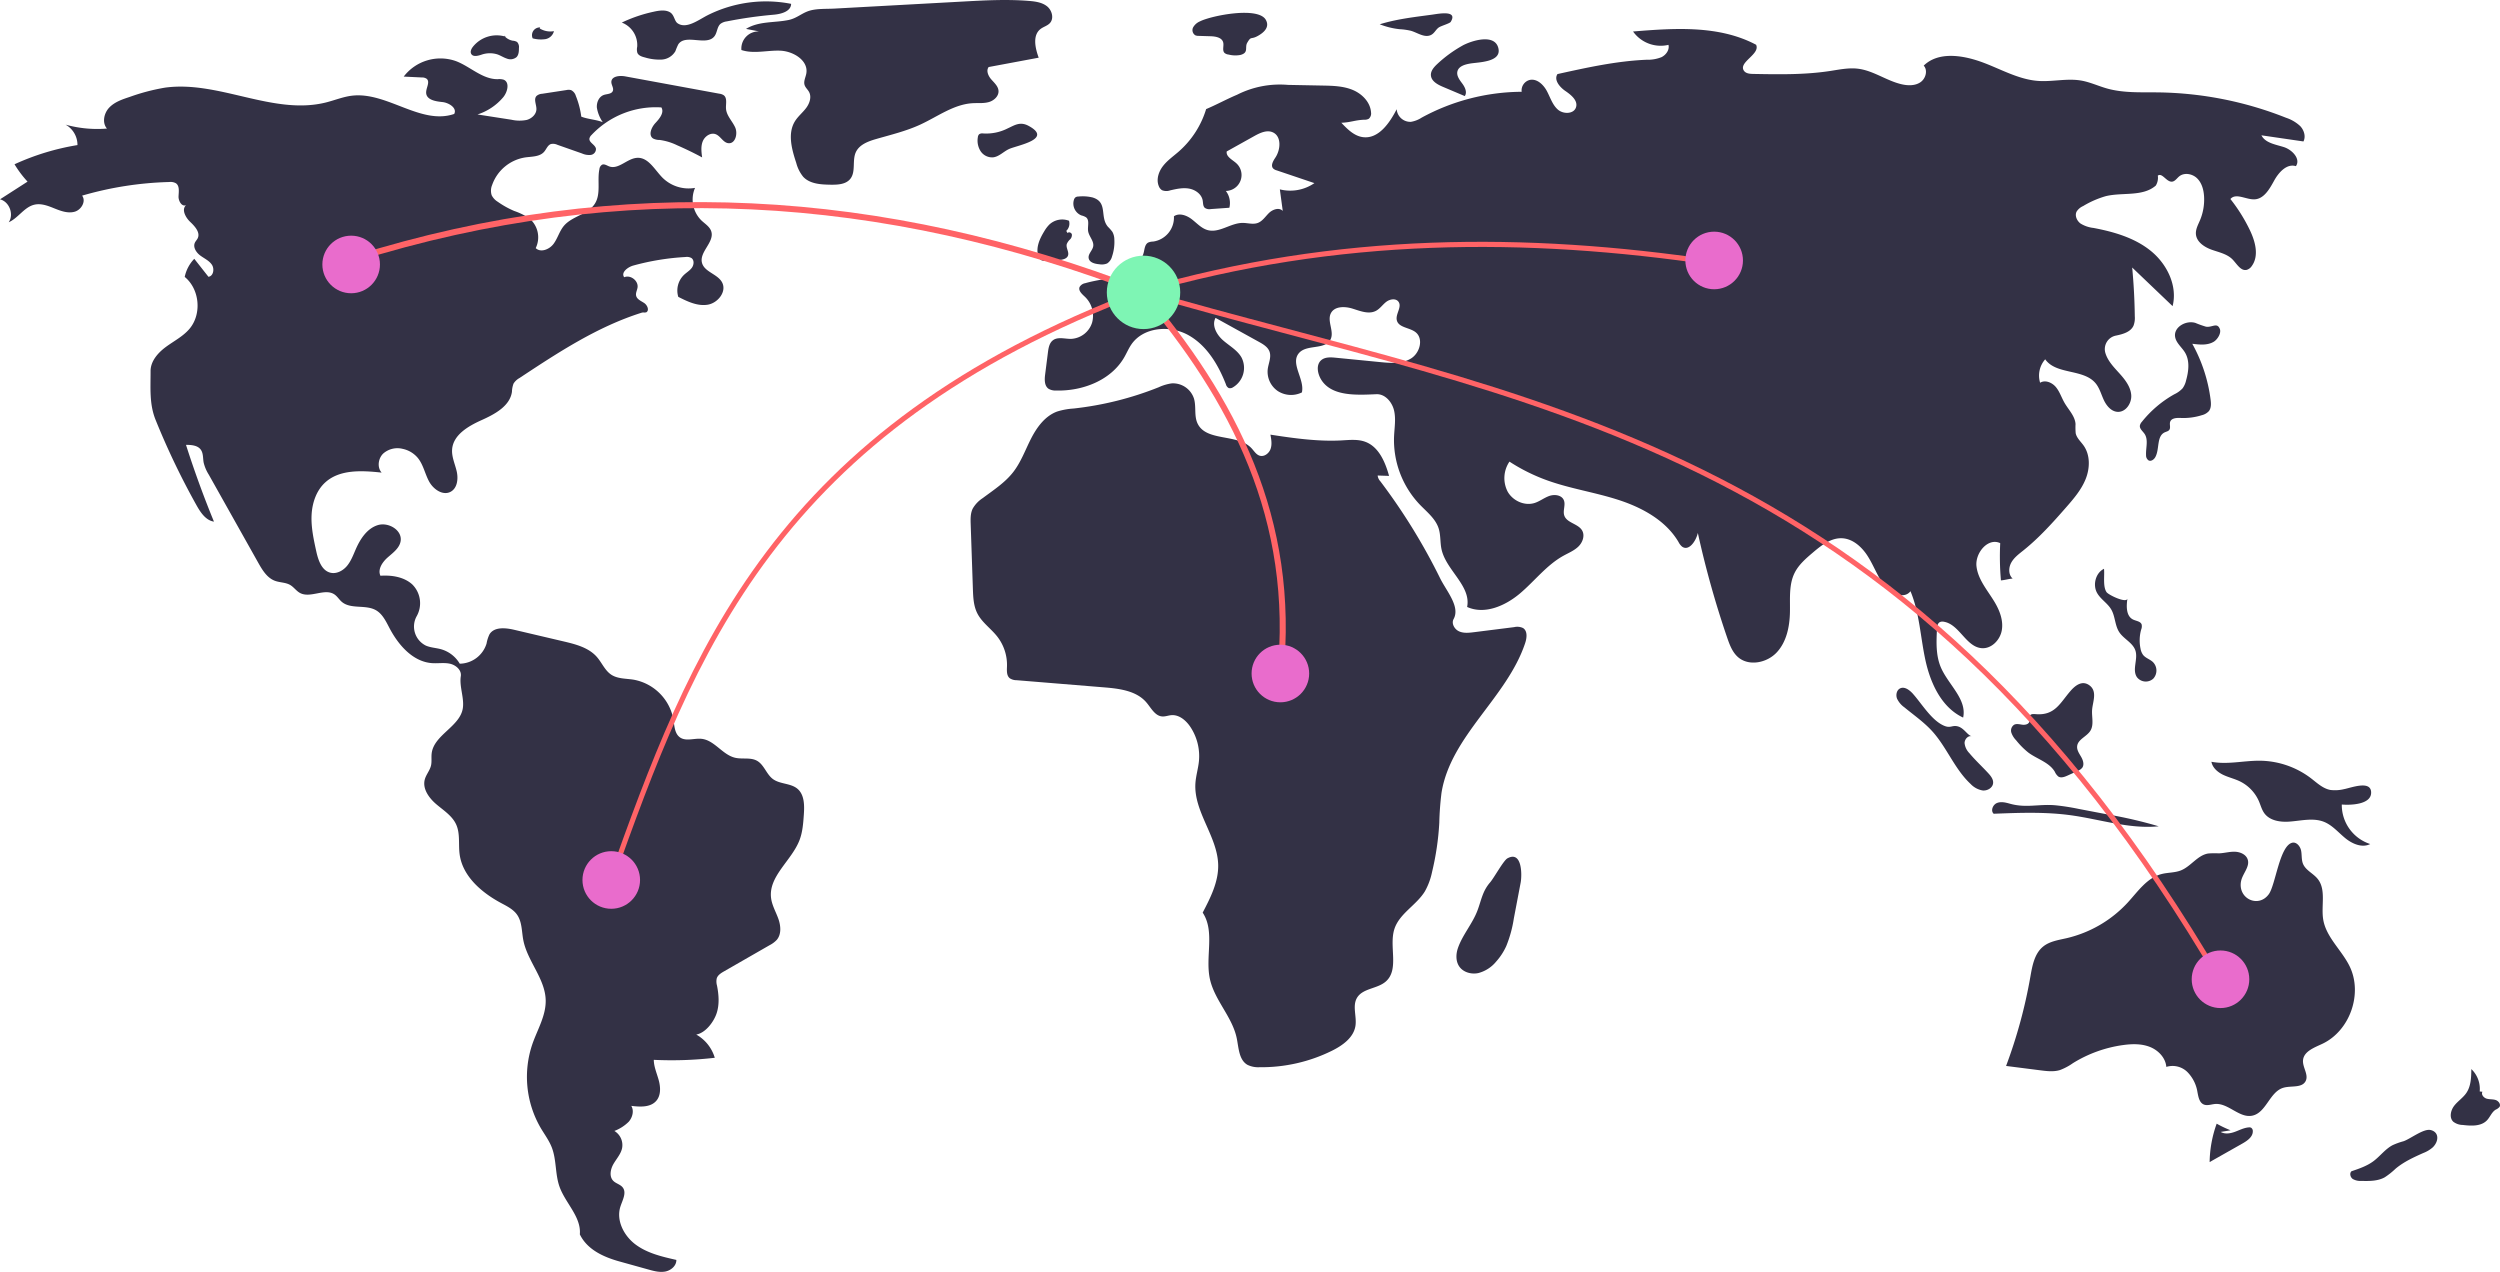 <?xml version="1.0" encoding="UTF-8"?>
<!-- Created with Inkscape (http://www.inkscape.org/) -->
<svg width="274.97mm" height="139.9mm" version="1.1" viewBox="0 0 274.97 139.9" xmlns="http://www.w3.org/2000/svg">
 <g transform="translate(79.808 -79.582)">
  <g fill="#333145" stroke-width=".265">
   <path d="m-15.875 92.416a9.098 9.098 0 0 0-0.595-2.277 1.03 1.03 0 0 0-0.524-0.645 1.079 1.079 0 0 0-0.52-0.006l-2.669 0.408a1.023 1.023 0 0 0-0.609 0.237c-0.348 0.366-0.005 0.954-0.016 1.459-0.012 0.567-0.516 1.028-1.062 1.18a4.016 4.016 0 0 1-1.688-0.021l-3.732-0.58a6.153 6.153 0 0 0 2.823-1.884c0.491-0.582 0.752-1.668 0.043-1.944a1.742 1.742 0 0 0-0.648-0.052c-1.691 0.013-3.021-1.399-4.604-1.993a5.091 5.091 0 0 0-5.729 1.708l1.988 0.096a0.882 0.882 0 0 1 0.53 0.141c0.436 0.358-0.106 1.046-0.045 1.606 0.08 0.728 1.047 0.884 1.776 0.957 0.729 0.074 1.654 0.666 1.303 1.309-3.664 1.262-7.392-2.467-11.239-2.008-0.974 0.116-1.893 0.499-2.844 0.739-5.808 1.469-11.812-2.451-17.745-1.621a22.533 22.533 0 0 0-3.874 1.022c-0.807 0.265-1.65 0.552-2.236 1.167s-0.81 1.667-0.254 2.309a12.998 12.998 0 0 1-4.555-0.433 2.552 2.552 0 0 1 1.312 2.249 27.026 27.026 0 0 0-6.923 2.111 11.661 11.661 0 0 0 1.433 1.909l-3.028 1.946c1.023 0.258 1.552 1.653 0.957 2.524 1.061-0.472 1.718-1.693 2.853-1.94 0.743-0.162 1.499 0.142 2.204 0.427s1.48 0.563 2.21 0.348 1.268-1.161 0.804-1.764a37.761 37.761 0 0 1 9.592-1.499 1.203 1.203 0 0 1 0.726 0.138c0.423 0.293 0.312 0.927 0.289 1.441-0.023 0.514 0.378 1.19 0.838 0.958-0.541 0.469-0.078 1.351 0.44 1.844 0.519 0.493 1.144 1.173 0.826 1.815-0.083 0.167-0.223 0.301-0.303 0.47-0.235 0.499 0.138 1.08 0.579 1.411s0.981 0.562 1.287 1.021c0.306 0.458 0.167 1.261-0.38 1.325l-1.556-1.976a4.052 4.052 0 0 0-1.051 1.992c1.65 1.349 1.899 4.095 0.517 5.718-0.706 0.83-1.71 1.334-2.587 1.981-0.876 0.647-1.687 1.568-1.685 2.658 0.004 1.882-0.15 3.631 0.555 5.375a82.806 82.806 0 0 0 4.495 9.379c0.445 0.795 1.02 1.667 1.92 1.804q-1.708-4.158-3.075-8.445c0.594 2e-3 1.28 0.05 1.627 0.53 0.288 0.398 0.226 0.94 0.316 1.423a4.408 4.408 0 0 0 0.562 1.321l5.437 9.685c0.451 0.803 0.968 1.665 1.829 1.99 0.551 0.208 1.188 0.169 1.695 0.468 0.397 0.235 0.665 0.651 1.07 0.872 1.145 0.625 2.738-0.573 3.808 0.173 0.306 0.213 0.501 0.552 0.783 0.796 0.989 0.856 2.61 0.283 3.751 0.922 0.735 0.412 1.117 1.235 1.509 1.981 0.983 1.869 2.573 3.699 4.678 3.848 0.661 0.047 1.337-0.079 1.984 0.068 0.647 0.147 1.283 0.711 1.179 1.366-0.178 1.123 0.377 2.352 0.228 3.479-0.271 2.053-3.183 2.955-3.434 5.011-0.055 0.45 0.031 0.915-0.076 1.355-0.131 0.54-0.537 0.98-0.681 1.516-0.273 1.017 0.456 2.029 1.256 2.714 0.801 0.684 1.755 1.274 2.193 2.232 0.463 1.012 0.235 2.193 0.386 3.296 0.328 2.408 2.408 4.193 4.548 5.344 0.652 0.351 1.352 0.69 1.774 1.298 0.551 0.794 0.496 1.841 0.68 2.789 0.451 2.323 2.406 4.238 2.462 6.604 0.039 1.682-0.895 3.207-1.454 4.794a11.18 11.18 0 0 0 0.913 9.273c0.418 0.705 0.917 1.37 1.213 2.135 0.527 1.365 0.356 2.916 0.842 4.296 0.643 1.824 2.409 3.331 2.24 5.258 0.802 1.665 2.573 2.484 4.353 2.979l3.191 0.888c0.611 0.17 1.25 0.342 1.872 0.218s1.216-0.64 1.2-1.274c-1.565-0.353-3.18-0.728-4.47-1.682-1.29-0.954-2.174-2.652-1.684-4.18 0.227-0.708 0.71-1.526 0.251-2.112-0.263-0.335-0.743-0.423-1.04-0.729-0.462-0.477-0.304-1.278 0.029-1.853 0.332-0.575 0.813-1.089 0.947-1.74a1.815 1.815 0 0 0-0.851-1.889 4.512 4.512 0 0 0 1.58-1.014c0.415-0.474 0.607-1.206 0.281-1.745 0.97 0.123 2.116 0.183 2.753-0.559 0.509-0.593 0.474-1.479 0.273-2.234-0.201-0.755-0.541-1.488-0.551-2.269a41.346 41.346 0 0 0 6.708-0.227 4.35 4.35 0 0 0-2.039-2.554c1.008-0.171 1.927-1.378 2.245-2.349 0.319-0.972 0.237-2.03 0.04-3.034a1.628 1.628 0 0 1-0.03-0.795c0.114-0.362 0.469-0.583 0.798-0.771l5.004-2.874a2.915 2.915 0 0 0 0.8-0.591c0.524-0.616 0.447-1.546 0.178-2.308s-0.699-1.48-0.802-2.283c-0.309-2.399 2.259-4.12 3.126-6.379 0.34-0.886 0.409-1.85 0.475-2.797 0.071-1.017 0.076-2.199-0.705-2.854-0.749-0.628-1.918-0.488-2.702-1.073-0.718-0.536-0.966-1.577-1.751-2.009-0.713-0.393-1.606-0.143-2.398-0.328-1.395-0.325-2.273-1.934-3.698-2.083-0.804-0.084-1.714 0.309-2.373-0.159-0.581-0.413-0.604-1.242-0.714-1.946a5.434 5.434 0 0 0-4.385-4.399c-0.829-0.133-1.731-0.083-2.437-0.538-0.714-0.461-1.042-1.325-1.603-1.964-0.904-1.03-2.328-1.395-3.662-1.709l-5.425-1.275c-0.963-0.226-2.205-0.346-2.721 0.497a3.9 3.9 0 0 0-0.322 1.012 3.135 3.135 0 0 1-2.949 2.219 3.487 3.487 0 0 0-2.056-1.591c-0.55-0.153-1.139-0.17-1.664-0.396a2.337 2.337 0 0 1-1.014-3.242 2.909 2.909 0 0 0-0.497-3.499c-0.923-0.828-2.257-1.028-3.494-0.946-0.324-0.707 0.218-1.505 0.802-2.018s1.293-1.019 1.42-1.786c0.2-1.207-1.34-2.124-2.509-1.764-1.169 0.36-1.915 1.496-2.409 2.615-0.283 0.642-0.524 1.319-0.97 1.86s-1.165 0.929-1.845 0.756c-0.963-0.246-1.335-1.39-1.548-2.361-0.286-1.302-0.573-2.623-0.514-3.954 0.06-1.332 0.509-2.699 1.491-3.601 1.6-1.469 4.056-1.325 6.215-1.091-0.51-0.575-0.384-1.544 0.162-2.085a2.371 2.371 0 0 1 2.149-0.528 2.961 2.961 0 0 1 1.665 0.995c0.614 0.748 0.788 1.759 1.252 2.608 0.464 0.849 1.507 1.574 2.361 1.118 0.737-0.394 0.855-1.416 0.671-2.232-0.184-0.816-0.573-1.609-0.507-2.442 0.127-1.59 1.775-2.547 3.23-3.202s3.12-1.536 3.35-3.114a2.839 2.839 0 0 1 0.173-0.905 1.775 1.775 0 0 1 0.651-0.612c4.245-2.805 8.56-5.645 13.412-7.178 0.252-0.08 0.282 9e-3 0.539-0.054 0.36-0.208 0.121-0.784-0.224-1.016-0.345-0.232-0.807-0.41-0.894-0.816-0.064-0.299 0.112-0.592 0.157-0.894 0.112-0.743-0.776-1.428-1.466-1.131-0.39-0.516 0.381-1.116 1.005-1.288a27.292 27.292 0 0 1 5.734-0.937 1.033 1.033 0 0 1 0.652 0.111c0.326 0.226 0.284 0.743 0.053 1.065-0.231 0.322-0.59 0.524-0.877 0.797a2.395 2.395 0 0 0-0.621 2.409c1.012 0.515 2.113 1.045 3.234 0.864 1.121-0.181 2.116-1.441 1.589-2.447-0.491-0.937-1.965-1.148-2.218-2.175-0.297-1.202 1.405-2.271 1.022-3.449-0.168-0.516-0.682-0.819-1.076-1.192a3.233 3.233 0 0 1-0.708-3.586 4.08 4.08 0 0 1-3.578-1.12c-0.856-0.864-1.538-2.226-2.754-2.187-1.115 0.035-2.076 1.337-3.119 0.94-0.257-0.098-0.527-0.296-0.776-0.18a0.641 0.641 0 0 0-0.289 0.48c-0.265 1.267 0.191 2.71-0.5 3.805-0.751 1.191-2.489 1.357-3.4 2.431-0.494 0.583-0.686 1.369-1.141 1.984-0.455 0.615-1.419 1.006-1.965 0.47a2.708 2.708 0 0 0-0.736-3.293 7.226 7.226 0 0 0-1.625-0.79 9.637 9.637 0 0 1-1.815-1.012 1.788 1.788 0 0 1-0.666-0.713 1.625 1.625 0 0 1 0.046-1.128 4.611 4.611 0 0 1 3.669-3.041c0.726-0.099 1.571-0.064 2.052-0.617 0.254-0.293 0.388-0.735 0.757-0.854a1.116 1.116 0 0 1 0.699 0.086l2.711 0.954a1.903 1.903 0 0 0 0.966 0.16 0.655 0.655 0 0 0 0.566-0.688c-0.087-0.45-0.779-0.666-0.716-1.12a0.748 0.748 0 0 1 0.227-0.381 9.691 9.691 0 0 1 7.686-3.035c0.342 0.562-0.199 1.227-0.649 1.707-0.45 0.48-0.812 1.337-0.268 1.706a1.493 1.493 0 0 0 0.722 0.163 6.302 6.302 0 0 1 1.921 0.583q1.405 0.611 2.756 1.338c-0.08-0.594-0.155-1.22 0.07-1.775 0.225-0.555 0.865-0.991 1.424-0.775 0.539 0.208 0.815 0.922 1.389 0.987 0.765 0.087 1.067-1.044 0.748-1.744-0.32-0.701-0.953-1.288-1.005-2.056-0.036-0.518 0.162-1.161-0.252-1.475a1.127 1.127 0 0 0-0.489-0.171l-10.341-1.903c-0.614-0.113-1.501-0.026-1.528 0.597-0.015 0.348 0.296 0.693 0.158 1.013-0.147 0.342-0.63 0.31-0.982 0.431-0.546 0.188-0.82 0.836-0.767 1.41a3.925 3.925 0 0 0 0.648 1.589c-0.673-0.281-1.691-0.333-2.364-0.614z"/>
   <path d="m-24.126 83.638a3.349 3.349 0 0 0-3.678 1.102c-0.17 0.224-0.313 0.533-0.171 0.776 0.204 0.348 0.725 0.211 1.109 0.086a2.791 2.791 0 0 1 1.752-0.042c0.36 0.124 0.683 0.343 1.045 0.462a1.052 1.052 0 0 0 1.073-0.157c0.248-0.253 0.264-0.647 0.265-1.002a0.806 0.806 0 0 0-0.205-0.663 1.053 1.053 0 0 0-0.475-0.141 1.636 1.636 0 0 1-0.958-0.56"/>
   <path d="m-20.397 82.6a0.852 0.852 0 0 0-0.823 1.2 3.453 3.453 0 0 0 1.377 0.09 1.177 1.177 0 0 0 0.962-0.882 2.215 2.215 0 0 1-1.568-0.3"/>
   <path d="m-7.887 80.866a15.836 15.836 0 0 0-3.53 1.199 2.652 2.652 0 0 1 1.694 2.664 1.387 1.387 0 0 0 0.016 0.659c0.13 0.314 0.505 0.432 0.836 0.513a5.509 5.509 0 0 0 1.833 0.234 1.867 1.867 0 0 0 1.517-0.927 6.607 6.607 0 0 1 0.315-0.746c0.792-1.206 3.144 0.252 3.994-0.913 0.299-0.411 0.272-1.028 0.662-1.354a1.488 1.488 0 0 1 0.681-0.26 47.818 47.818 0 0 1 5.172-0.737c0.823-0.072 1.895-0.367 1.902-1.193a14.327 14.327 0 0 0-9.139 1.229c-1.019 0.51-2.366 1.584-3.348 0.907-0.367-0.253-0.349-0.935-0.855-1.22-0.517-0.291-1.201-0.173-1.75-0.056z"/>
   <path d="m2.246 82.761 1.454 0.279a1.885 1.885 0 0 0-1.962 2.043c1.362 0.455 2.847 0.012 4.282 0.073 1.435 0.06 3.104 1.085 2.859 2.501-0.074 0.428-0.321 0.855-0.193 1.27 0.09 0.291 0.346 0.497 0.491 0.765 0.302 0.558 0.061 1.264-0.32 1.771-0.381 0.507-0.893 0.912-1.227 1.451-0.831 1.341-0.359 3.074 0.136 4.571a4.03 4.03 0 0 0 0.775 1.548c0.734 0.78 1.929 0.848 3 0.864 0.779 0.011 1.672-0.027 2.165-0.631 0.643-0.788 0.194-2.018 0.617-2.943 0.385-0.84 1.365-1.201 2.253-1.456 1.627-0.468 3.285-0.867 4.823-1.574 1.91-0.878 3.695-2.248 5.794-2.361 0.589-0.032 1.192 0.038 1.76-0.124 0.567-0.161 1.106-0.652 1.063-1.24-0.037-0.503-0.462-0.872-0.794-1.251-0.332-0.379-0.593-0.962-0.288-1.362l5.502-1.028c-0.39-1.063-0.694-2.463 0.202-3.155 0.323-0.25 0.756-0.349 1.032-0.651 0.469-0.514 0.233-1.4-0.308-1.838-0.542-0.437-1.274-0.539-1.968-0.597-2.413-0.2-4.839-0.068-7.257 0.065q-7.088 0.389-14.176 0.777c-0.951 0.052-2.05-0.028-2.922 0.297-0.739 0.275-1.264 0.779-2.108 0.956-1.559 0.327-3.276 0.106-4.687 0.981z"/>
   <path d="m28.304 94.258a0.585 0.585 0 0 0-0.423 0.096 0.535 0.535 0 0 0-0.138 0.326 2.156 2.156 0 0 0 0.313 1.543 1.511 1.511 0 0 0 1.383 0.663c0.655-0.084 1.138-0.642 1.74-0.915 0.928-0.42 4.869-1.074 2.143-2.547-0.94-0.508-1.547-0.06-2.287 0.275a5.204 5.204 0 0 1-2.731 0.559z"/>
   <path d="m52.182 81.929a1.557 1.557 0 0 0-0.757 0.659 0.665 0.665 0 0 0 0.249 0.882 0.993 0.993 0 0 0 0.371 0.059l1.294 0.039c0.55 0.016 1.237 0.134 1.385 0.663 0.11 0.393-0.136 0.899 0.16 1.18a0.835 0.835 0 0 0 0.44 0.172 3.001 3.001 0 0 0 1.304 0.042c0.942-0.253 0.447-0.827 0.744-1.339 0.454-0.783 0.375-0.309 1.175-0.758 0.591-0.331 1.354-0.933 0.861-1.778-0.857-1.469-5.962-0.453-7.227 0.178z"/>
   <path d="m77.73 81.191-0.752 0.1c-1.695 0.226-3.399 0.454-5.032 0.963a8.375 8.375 0 0 0 2.204 0.541 6.769 6.769 0 0 1 1.234 0.175c0.721 0.215 1.448 0.769 2.144 0.485 0.432-0.176 0.573-0.626 0.931-0.864 0.247-0.165 1.184-0.431 1.289-0.597 0.847-1.343-1.367-0.891-2.018-0.804z"/>
   <path d="m81.031 84.607a14.096 14.096 0 0 0-2.774 2.031c-0.353 0.332-0.714 0.745-0.682 1.228 0.043 0.643 0.727 1.016 1.321 1.267l2.403 1.017c0.291-0.411 0.025-0.978-0.277-1.382-0.301-0.404-0.659-0.871-0.526-1.357 0.152-0.554 0.828-0.743 1.395-0.839 0.924-0.156 3.415-0.143 3.116-1.632-0.353-1.754-3.048-0.853-3.975-0.335z"/>
   <path d="m80.547 183.86c-0.229 0.662-0.25 1.442 0.145 2.021 0.444 0.649 1.333 0.891 2.101 0.726a3.785 3.785 0 0 0 1.951-1.254 6.718 6.718 0 0 0 1.122-1.721 13.432 13.432 0 0 0 0.832-3.043l0.746-3.917c0.167-0.875 0.16-3.559-1.449-2.685-0.44 0.239-1.457 2.125-1.918 2.66-0.83 0.964-0.94 1.899-1.377 3.067-0.547 1.463-1.648 2.682-2.154 4.147z"/>
   <path d="m165.53 203.9a11.73 11.73 0 0 1-1.529-0.728 12.887 12.887 0 0 0-0.775 4.224l3.603-2.039c0.542-0.307 1.156-0.733 1.145-1.355a0.429 0.429 0 0 0-0.199-0.39 0.486 0.486 0 0 0-0.253-0.03c-0.534 0.044-1.021 0.307-1.525 0.49-0.504 0.183-1.093 0.279-1.556 8e-3"/>
   <path d="m184.53 205.11a7.798 7.798 0 0 0-1.155 0.415c-0.827 0.421-1.389 1.22-2.133 1.774-0.712 0.53-1.569 0.821-2.41 1.104-0.247 0.219-0.134 0.659 0.135 0.852a1.671 1.671 0 0 0 0.951 0.214c0.874 0.019 1.795 0.028 2.56-0.394a8.075 8.075 0 0 0 1.205-0.957c0.895-0.747 1.97-1.24 3.034-1.716a3.482 3.482 0 0 0 1.058-0.632c0.669-0.659 0.716-1.675-0.248-1.899-0.779-0.181-2.255 1.001-2.997 1.241z"/>
   <path d="m192.93 199.63a3.005 3.005 0 0 0-0.92-2.462c-0.01 0.907-0.037 1.873-0.547 2.623-0.363 0.534-0.933 0.895-1.331 1.404-0.398 0.509-0.575 1.316-0.108 1.762a1.75 1.75 0 0 0 1.037 0.357c0.93 0.109 2.006 0.17 2.658-0.501 0.356-0.367 0.529-0.91 0.963-1.179a1.172 1.172 0 0 0 0.423-0.302c0.179-0.285-0.106-0.66-0.426-0.763-0.321-0.103-0.674-0.054-0.996-0.152s-0.618-0.46-0.452-0.753"/>
   <path d="m178 166.38a4.179 4.179 0 0 1-1.491 0.088c-0.828-0.152-1.472-0.776-2.14-1.288a9.44 9.44 0 0 0-5.515-1.927c-1.816-0.034-3.648 0.458-5.432 0.114 0.117 0.648 0.671 1.134 1.263 1.423s1.245 0.434 1.839 0.717a4.391 4.391 0 0 1 2.127 2.213c0.191 0.447 0.312 0.933 0.602 1.324 0.593 0.798 1.716 0.973 2.708 0.908 1.293-0.085 2.643-0.457 3.846 0.025 0.92 0.369 1.579 1.174 2.347 1.8 0.768 0.626 1.851 1.091 2.733 0.639a4.518 4.518 0 0 1-3.126-4.347c0.865 0.08 3.358 0.049 3.223-1.421-0.114-1.246-2.241-0.402-2.984-0.268z"/>
   <path d="m166.68 176.52c0.154-0.843 0.994-1.587 0.732-2.402-0.181-0.564-0.835-0.842-1.427-0.856-0.592-0.014-1.174 0.163-1.766 0.179a8.607 8.607 0 0 0-1.156 0.016c-1.175 0.193-1.9 1.425-3.008 1.863-0.674 0.266-1.43 0.215-2.131 0.4-1.59 0.418-2.596 1.921-3.708 3.132a13.232 13.232 0 0 1-6.716 3.917c-0.904 0.209-1.876 0.343-2.595 0.93-0.952 0.778-1.186 2.111-1.398 3.321a54.857 54.857 0 0 1-2.67 9.803l3.776 0.482c0.718 0.092 1.462 0.181 2.153-0.031a6.252 6.252 0 0 0 1.416-0.754 14.14 14.14 0 0 1 5.524-1.994c0.989-0.136 2.025-0.161 2.953 0.207 0.928 0.368 1.724 1.201 1.802 2.196a2.32 2.32 0 0 1 2.318 0.564 4.03 4.03 0 0 1 1.107 2.21c0.1 0.517 0.199 1.135 0.678 1.352 0.391 0.177 0.84-0.014 1.267-0.048 1.452-0.116 2.656 1.577 4.083 1.285 1.53-0.313 1.906-2.604 3.399-3.063 0.857-0.264 2.06 0.057 2.471-0.741 0.362-0.703-0.36-1.514-0.286-2.301 0.092-0.969 1.235-1.381 2.116-1.794 3.038-1.426 4.48-5.515 3.008-8.531-0.872-1.787-2.589-3.194-2.906-5.157-0.244-1.51 0.352-3.272-0.612-4.461-0.49-0.605-1.319-0.939-1.611-1.66-0.183-0.454-0.11-0.97-0.208-1.45-0.099-0.48-0.517-0.982-0.991-0.857-1.375 0.361-1.815 4.61-2.551 5.643-1.119 1.569-3.418 0.536-3.065-1.398z"/>
   <path d="m141.26 167.98c-0.47-0.132-0.983-0.262-1.434-0.073-0.45 0.188-0.713 0.85-0.352 1.178 2.828-0.11 5.673-0.22 8.477 0.164 3.231 0.442 6.428 1.539 9.673 1.216a49.227 49.227 0 0 0-5.643-1.309l-3.177-0.607a24.561 24.561 0 0 0-2.579-0.399c-1.812-0.15-3.184 0.329-4.966-0.17z"/>
   <path d="m144.09 158.13c-0.235-0.02-0.526-0.036-0.647 0.165-0.116 0.193 0.017 0.448-0.046 0.664-0.085 0.295-0.472 0.371-0.777 0.331-0.305-0.04-0.635-0.137-0.905 0.01a0.767 0.767 0 0 0-0.296 0.871 2.242 2.242 0 0 0 0.523 0.834 8.516 8.516 0 0 0 1.357 1.361c0.972 0.717 2.289 1.063 2.901 2.105a1.397 1.397 0 0 0 0.387 0.521c0.294 0.186 0.677 0.044 0.994-0.1l1.109-0.507a1.26 1.26 0 0 0 0.518-0.353c0.253-0.344 0.098-0.833-0.115-1.203-0.213-0.37-0.485-0.754-0.439-1.178 0.081-0.757 1.055-1.047 1.455-1.695 0.403-0.653 0.141-1.494 0.187-2.261 0.054-0.896 0.617-2.062-0.288-2.731-0.77-0.569-1.506-0.043-2.059 0.585-1.166 1.325-1.717 2.759-3.86 2.58z"/>
   <path d="m150.82 144.75c0.379 0.725 1.168 1.158 1.581 1.864 0.448 0.765 0.397 1.754 0.882 2.496 0.498 0.761 1.501 1.165 1.78 2.031 0.305 0.945-0.387 2.094 0.165 2.92a1.226 1.226 0 0 0 1.798 0.165 1.319 1.319 0 0 0-0.054-1.84c-0.327-0.298-0.796-0.426-1.068-0.774a1.625 1.625 0 0 1-0.277-0.674 4.41 4.41 0 0 1 0.069-2.114 0.941 0.941 0 0 0 0.053-0.553c-0.123-0.357-0.606-0.382-0.945-0.548-0.77-0.376-0.752-1.463-0.617-2.309-0.09 0.564-2.097-0.395-2.307-0.714-0.418-0.634-0.19-1.857-0.273-2.558-0.902 0.434-1.249 1.722-0.786 2.609z"/>
   <path d="m130.6 155.9c-0.371-0.415-0.929-0.849-1.425-0.599-0.379 0.191-0.483 0.715-0.335 1.113a2.449 2.449 0 0 0 0.808 0.964c1.035 0.854 2.15 1.624 3.053 2.617 1.616 1.776 2.472 4.173 4.23 5.809a2.373 2.373 0 0 0 1.332 0.721c0.512 0.048 1.087-0.28 1.146-0.791 0.049-0.421-0.245-0.798-0.532-1.109-0.683-0.743-1.43-1.426-2.075-2.202a1.851 1.851 0 0 1-0.53-1.108c-3e-3 -0.418 0.378-0.855 0.783-0.752-0.492-0.126-0.857-0.946-1.58-1.1-0.604-0.129-0.75 0.245-1.469-0.063-1.371-0.588-2.446-2.424-3.406-3.498z"/>
   <path d="m162.81 115.51a11.35 11.35 0 0 1-1.158-0.414c-1.018-0.305-2.364 0.443-2.229 1.496 0.09 0.7 0.742 1.172 1.102 1.78 0.534 0.901 0.391 2.043 0.111 3.052a2.386 2.386 0 0 1-0.385 0.868 2.941 2.941 0 0 1-0.912 0.656 12.198 12.198 0 0 0-3.569 3.032 0.874 0.874 0 0 0-0.216 0.406c-0.049 0.356 0.309 0.615 0.511 0.912 0.449 0.659 0.125 1.546 0.169 2.343a0.662 0.662 0 0 0 0.279 0.581c0.271 0.138 0.592-0.096 0.738-0.362 0.487-0.882 0.12-2.299 1.034-2.724 0.173-0.081 0.382-0.114 0.498-0.266 0.183-0.241 6e-3 -0.597 0.099-0.885 0.139-0.432 0.73-0.452 1.184-0.432a6.72 6.72 0 0 0 2.308-0.307 1.536 1.536 0 0 0 0.764-0.442c0.273-0.341 0.249-0.825 0.194-1.259a17.064 17.064 0 0 0-2.016-6.152c0.803 0.103 1.676 0.191 2.368-0.227 0.388-0.234 0.853-0.935 0.66-1.411-0.304-0.754-0.854-0.119-1.536-0.245z"/>
   <path d="m59.924 127.39c0.096 0.515 0.19 1.058 0.022 1.554-0.169 0.496-0.7 0.91-1.201 0.759-0.389-0.118-0.614-0.509-0.89-0.808-1.537-1.659-5.004-0.699-5.953-2.751-0.387-0.838-0.124-1.841-0.388-2.725a2.426 2.426 0 0 0-2.457-1.669 5.048 5.048 0 0 0-1.414 0.422 35.646 35.646 0 0 1-9.367 2.343 7.696 7.696 0 0 0-1.8 0.327c-1.32 0.478-2.221 1.702-2.863 2.95-0.642 1.248-1.115 2.6-1.976 3.709-0.904 1.166-2.171 1.982-3.353 2.865a3.421 3.421 0 0 0-1.106 1.159c-0.256 0.526-0.242 1.138-0.222 1.723l0.242 7.102c0.031 0.914 0.07 1.86 0.479 2.677 0.511 1.021 1.519 1.69 2.219 2.591a5.076 5.076 0 0 1 1.053 3.241c-0.015 0.47-0.062 1.026 0.305 1.322a1.339 1.339 0 0 0 0.749 0.215l9.607 0.786c1.69 0.138 3.563 0.366 4.666 1.653 0.521 0.608 0.939 1.482 1.737 1.547 0.342 0.028 0.675-0.112 1.017-0.14 0.863-0.068 1.622 0.587 2.1 1.309a5.806 5.806 0 0 1 0.933 3.725c-0.078 0.823-0.334 1.624-0.389 2.449-0.209 3.14 2.453 5.868 2.504 9.015 0.03 1.851-0.848 3.58-1.705 5.221 1.383 2.094 0.25 4.883 0.801 7.332 0.522 2.323 2.459 4.141 2.942 6.473 0.221 1.067 0.234 2.381 1.175 2.931a2.678 2.678 0 0 0 1.329 0.266 17.526 17.526 0 0 0 7.981-1.817c1.164-0.578 2.37-1.44 2.573-2.723 0.164-1.035-0.361-2.192 0.173-3.094 0.629-1.062 2.242-0.978 3.168-1.795 1.502-1.325 0.331-3.852 0.94-5.761 0.547-1.716 2.431-2.627 3.365-4.167a7.404 7.404 0 0 0 0.782-2.119 30.227 30.227 0 0 0 0.795-5.404 32.395 32.395 0 0 1 0.245-3.31c1.007-6.254 7.19-10.442 9.197-16.45 0.192-0.574 0.282-1.338-0.229-1.663a1.462 1.462 0 0 0-0.972-0.102l-4.429 0.558c-0.55 0.069-1.133 0.134-1.638-0.094-0.505-0.228-0.867-0.868-0.599-1.353 0.752-1.363-0.795-3.084-1.482-4.481a66.118 66.118 0 0 0-6.584-10.678 1.085 1.085 0 0 1-0.289-0.627l1.257 0.042c-0.424-1.522-1.125-3.189-2.604-3.745-0.834-0.314-1.756-0.205-2.646-0.157-2.547 0.139-5.278-0.245-7.799-0.635z"/>
   <path d="m67.725 93.085c0.667 0.708 1.413 1.458 2.378 1.582 1.703 0.218 2.928-1.544 3.708-3.074a1.502 1.502 0 0 0 1.567 1.389 3.094 3.094 0 0 0 1.179-0.461 23.221 23.221 0 0 1 11.001-2.844 1.188 1.188 0 0 1 0.907-1.306c0.782-0.155 1.486 0.521 1.863 1.223 0.377 0.702 0.612 1.516 1.212 2.042s1.76 0.503 1.996-0.258c0.227-0.731-0.534-1.354-1.167-1.785s-1.299-1.228-0.873-1.864c3.231-0.715 6.483-1.433 9.79-1.575a4.099 4.099 0 0 0 1.648-0.284c0.504-0.247 0.905-0.809 0.769-1.354a3.732 3.732 0 0 1-3.894-1.469c4.588-0.379 9.468-0.701 13.534 1.458 0.488 1.048-1.999 1.919-1.334 2.864 0.212 0.301 0.637 0.337 1.006 0.344 2.826 0.052 5.668 0.104 8.461-0.323 1.021-0.156 2.052-0.376 3.077-0.25 1.707 0.211 3.167 1.35 4.847 1.721 0.684 0.151 1.45 0.156 2.026-0.241 0.576-0.398 0.824-1.303 0.352-1.82 1.581-1.55 4.206-1.166 6.293-0.424 2.086 0.742 4.063 1.939 6.271 2.104 1.583 0.119 3.189-0.307 4.754-0.037 0.983 0.17 1.898 0.608 2.859 0.876 1.817 0.508 3.74 0.401 5.627 0.425a39.429 39.429 0 0 1 14.051 2.792 4.178 4.178 0 0 1 1.562 0.923c0.416 0.446 0.629 1.139 0.349 1.681l-4.623-0.675c0.436 0.857 1.562 1.004 2.478 1.299 0.915 0.296 1.864 1.306 1.314 2.095-0.992-0.316-1.89 0.676-2.391 1.588-0.501 0.912-1.111 2.005-2.15 2.06-0.93 0.05-2.056-0.743-2.662-0.035a18.158 18.158 0 0 1 2.139 3.42c0.599 1.248 1.026 2.821 0.216 3.944a1.022 1.022 0 0 1-0.547 0.424c-0.661 0.167-1.091-0.642-1.565-1.132-0.598-0.618-1.502-0.793-2.311-1.083-0.809-0.29-1.662-0.86-1.726-1.718-0.039-0.533 0.242-1.029 0.45-1.522a5.866 5.866 0 0 0 0.446-2.631c-0.045-0.724-0.248-1.476-0.768-1.982-0.52-0.506-1.417-0.666-1.975-0.203-0.26 0.216-0.469 0.562-0.807 0.575-0.597 0.023-1.056-1.019-1.537-0.663a1.633 1.633 0 0 1-0.222 1.092c-1.434 1.247-3.638 0.72-5.487 1.16a10.298 10.298 0 0 0-2.503 1.093 1.611 1.611 0 0 0-0.715 0.601c-0.231 0.449 0.024 1.023 0.43 1.321a3.417 3.417 0 0 0 1.419 0.484c2.254 0.427 4.541 1.088 6.321 2.536 1.78 1.448 2.947 3.841 2.384 6.065l-4.445-4.247q0.253 2.675 0.287 5.365a2.412 2.412 0 0 1-0.141 1.032c-0.317 0.7-1.176 0.935-1.928 1.09a1.511 1.511 0 0 0-1.16 1.935c0.267 0.872 0.934 1.551 1.545 2.228s1.211 1.447 1.291 2.355c0.08 0.908-0.605 1.932-1.515 1.869-0.689-0.048-1.201-0.665-1.495-1.291s-0.469-1.322-0.911-1.854c-1.337-1.609-4.342-0.919-5.54-2.634a2.71 2.71 0 0 0-0.56 2.579c0.557-0.349 1.321-0.025 1.739 0.482 0.419 0.507 0.616 1.157 0.945 1.726 0.444 0.768 1.15 1.45 1.212 2.335a7.632 7.632 0 0 0 0.017 1.004c0.11 0.536 0.563 0.921 0.878 1.37 0.731 1.043 0.695 2.476 0.224 3.66-0.471 1.184-1.318 2.173-2.157 3.131-1.465 1.675-2.96 3.34-4.697 4.731-0.496 0.397-1.025 0.787-1.333 1.342s-0.325 1.334 0.15 1.756c-0.339 0.017-0.948 0.184-1.288 0.201a29.935 29.935 0 0 1-0.078-4.095c-1.339-0.643-2.782 1.079-2.609 2.555s1.24 2.66 2 3.937c0.556 0.934 0.969 2.022 0.783 3.093-0.186 1.071-1.141 2.058-2.224 1.964-1.722-0.15-2.442-2.622-4.147-2.905a0.697 0.697 0 0 0-0.449 0.044c-0.253 0.139-0.297 0.478-0.311 0.766-0.07 1.415-0.13 2.887 0.422 4.192 0.808 1.909 2.896 3.512 2.458 5.538-2.36-1.097-3.586-3.743-4.143-6.285-0.557-2.542-0.65-5.21-1.648-7.613-0.758 0.972-2.352 0.168-3.045-0.851-0.657-0.966-1.061-2.084-1.698-3.064s-1.613-1.857-2.78-1.91c-1.224-0.057-2.285 0.783-3.219 1.577-0.768 0.653-1.556 1.331-2.004 2.233-0.653 1.313-0.482 2.86-0.514 4.326-0.034 1.585-0.37 3.256-1.45 4.416-1.08 1.16-3.073 1.564-4.264 0.519-0.622-0.546-0.923-1.361-1.191-2.144a104.96 104.96 0 0 1-3.225-11.512c-0.2 0.889-0.981 2.035-1.727 1.511a1.546 1.546 0 0 1-0.398-0.513c-1.391-2.358-3.968-3.772-6.571-4.62-2.603-0.848-5.342-1.244-7.916-2.176a20.052 20.052 0 0 1-4.107-2.046 3.23 3.23 0 0 0-0.197 3.304c0.571 1.011 1.863 1.596 2.969 1.243 0.572-0.183 1.054-0.579 1.621-0.775s1.329-0.1 1.577 0.447c0.237 0.523-0.121 1.156 0.057 1.702 0.271 0.832 1.526 0.896 1.964 1.653 0.326 0.563 0.058 1.311-0.408 1.765-0.466 0.454-1.088 0.704-1.657 1.02-1.846 1.026-3.158 2.779-4.771 4.142-1.613 1.363-3.889 2.358-5.811 1.484 0.458-2.32-2.306-4.024-2.814-6.334-0.167-0.76-0.081-1.568-0.32-2.309-0.346-1.073-1.298-1.81-2.079-2.623a10.295 10.295 0 0 1-2.824-7.49c0.042-0.955 0.218-1.925 9.3e-5 -2.855s-0.988-1.831-1.943-1.789c-2.18 0.096-4.927 0.259-6.071-1.6-0.408-0.663-0.586-1.635 0.004-2.143 0.416-0.359 1.031-0.325 1.578-0.271l4.913 0.483c1.149 0.113 2.391 0.206 3.377-0.394 0.986-0.601 1.413-2.195 0.5-2.902-0.667-0.516-1.862-0.488-2.056-1.309-0.162-0.684 0.595-1.46 0.187-2.031-0.293-0.41-0.952-0.296-1.351 0.011-0.399 0.307-0.689 0.756-1.136 0.989-0.784 0.408-1.721 0.02-2.564-0.244s-1.974-0.286-2.383 0.497c-0.458 0.876 0.406 2.024-0.048 2.902-0.6 1.161-2.633 0.5-3.476 1.498-0.967 1.146 0.658 2.854 0.332 4.317a2.688 2.688 0 0 1-2.648-0.149 2.572 2.572 0 0 1-1.111-2.395c0.081-0.658 0.424-1.33 0.194-1.953-0.186-0.503-0.691-0.802-1.16-1.062l-4.774-2.638c-0.443 0.822 0.117 1.842 0.818 2.459 0.701 0.618 1.579 1.083 2.039 1.895a2.488 2.488 0 0 1-0.936 3.28 0.574 0.574 0 0 1-0.473 0.083 0.66 0.66 0 0 1-0.307-0.413c-0.842-2.156-2.107-4.281-4.129-5.407s-4.927-0.895-6.253 1.002c-0.315 0.451-0.526 0.964-0.801 1.44-1.458 2.531-4.582 3.729-7.502 3.651a1.49 1.49 0 0 1-0.818-0.192c-0.472-0.326-0.451-1.017-0.378-1.586l0.306-2.414c0.062-0.485 0.151-1.021 0.534-1.323 0.541-0.427 1.321-0.157 2.01-0.167a2.547 2.547 0 0 0 2.312-1.784 2.871 2.871 0 0 0-0.799-2.855c-0.316-0.296-0.739-0.669-0.573-1.069a0.883 0.883 0 0 1 0.62-0.417c1.237-0.359 2.545-0.453 3.761-0.877 1.217-0.424 2.396-1.291 2.684-2.547 0.088-0.385 0.128-0.851 0.474-1.042a1.422 1.422 0 0 1 0.548-0.112 2.666 2.666 0 0 0 2.287-2.78c0.583-0.407 1.4-0.108 1.964 0.326 0.564 0.433 1.062 1.006 1.748 1.193 1.279 0.348 2.515-0.784 3.841-0.79 0.557-2e-3 1.135 0.195 1.659 6e-3 0.532-0.192 0.849-0.721 1.257-1.112 0.408-0.391 1.124-0.629 1.501-0.208l-0.321-2.377a4.672 4.672 0 0 0 3.802-0.687l-4.147-1.401a0.902 0.902 0 0 1-0.388-0.207c-0.301-0.325-0.002-0.83 0.243-1.2 0.586-0.883 0.685-2.337-0.28-2.776-0.658-0.3-1.414 0.06-2.046 0.412l-3.026 1.688c-0.096 0.575 0.607 0.901 1.043 1.289a1.749 1.749 0 0 1-1.141 3.056 2.18 2.18 0 0 1 0.389 1.848l-2.036 0.146a0.882 0.882 0 0 1-0.66-0.129c-0.218-0.193-0.188-0.532-0.239-0.819-0.122-0.692-0.8-1.178-1.492-1.302-0.692-0.124-1.4 0.035-2.085 0.193a1.244 1.244 0 0 1-0.896-0.021 0.895 0.895 0 0 1-0.355-0.448c-0.3-0.728-0.02-1.584 0.463-2.207 0.482-0.623 1.143-1.078 1.736-1.597a10.118 10.118 0 0 0 3.009-4.667c1.121-0.47 2.281-1.108 3.402-1.577a10.411 10.411 0 0 1 5.596-1.084l3.796 0.073c1.124 0.021 2.278 0.049 3.318 0.477 1.039 0.428 1.952 1.355 2.024 2.477a0.76 0.76 0 0 1-0.243 0.695 0.897 0.897 0 0 1-0.48 0.108c-1.048 0.037-1.495 0.298-2.543 0.335z"/>
   <path d="m37.467 104.98a1.111 1.111 0 0 0 0.303-1.117 2.078 2.078 0 0 0-2.152 0.406 3.627 3.627 0 0 0-0.576 0.762c-0.499 0.814-0.94 1.786-0.651 2.696a0.766 0.766 0 0 0 0.35 0.479 0.921 0.921 0 0 0 0.409 0.064 13.695 13.695 0 0 0 1.644-0.101c0.335-0.041 0.724-0.136 0.854-0.447 0.17-0.41-0.242-0.873-0.122-1.3a1.421 1.421 0 0 1 0.351-0.502 0.664 0.664 0 0 0 0.207-0.558c-0.048-0.2-0.355-0.314-0.466-0.14"/>
   <path d="m40.316 101.29a4.6 4.6 0 0 0-1.49-0.094 0.65 0.65 0 0 0-0.317 0.072 0.53 0.53 0 0 0-0.196 0.283 1.407 1.407 0 0 0 0.819 1.725 1.761 1.761 0 0 1 0.508 0.204c0.421 0.327 0.153 0.995 0.233 1.522 0.09 0.592 0.663 1.089 0.558 1.679-0.083 0.464-0.579 0.832-0.499 1.297 0.084 0.487 0.702 0.633 1.194 0.672a1.502 1.502 0 0 0 0.846-0.097 1.31 1.31 0 0 0 0.534-0.773 4.955 4.955 0 0 0 0.25-1.866 1.769 1.769 0 0 0-0.21-0.824 4.598 4.598 0 0 0-0.492-0.563c-0.944-1.098 0.05-2.735-1.738-3.239z"/>
  </g>
  <g fill="none" stroke="#ff6366">
   <path d="m-40.824 108.05c29.405-9.223 58.249-7.355 86.609 3.582" stroke-width=".665"/>
   <path d="m-12.62 176.41c8.86-24.773 17.876-49.5 58.405-64.772" stroke-width=".565"/>
   <path d="m61.001 153.87c1.783-17.195-5.172-30.418-15.216-42.237" stroke-width=".665"/>
   <path d="m164.36 187.39c-35.106-60.138-77.381-63.675-118.57-75.751" stroke-width=".565"/>
   <path d="m108.44 108.44c-20.316-3.009-41.044-3.063-62.653 3.196" stroke-width=".565"/>
  </g>
  <g fill="#e96ccc" stroke-width=".265">
   <circle cx="-41.185" cy="108.67" r="3.167"/>
   <circle cx="-12.577" cy="176.37" r="3.167"/>
   <circle cx="108.73" cy="108.23" r="3.167"/>
   <circle cx="164.42" cy="187.29" r="3.167"/>
   <circle cx="61.018" cy="153.66" r="3.167"/>
  </g>
  <circle cx="45.966" cy="111.74" r="4.037" fill="#7ef5b4" stroke-width=".337"/>
 </g>
</svg>
